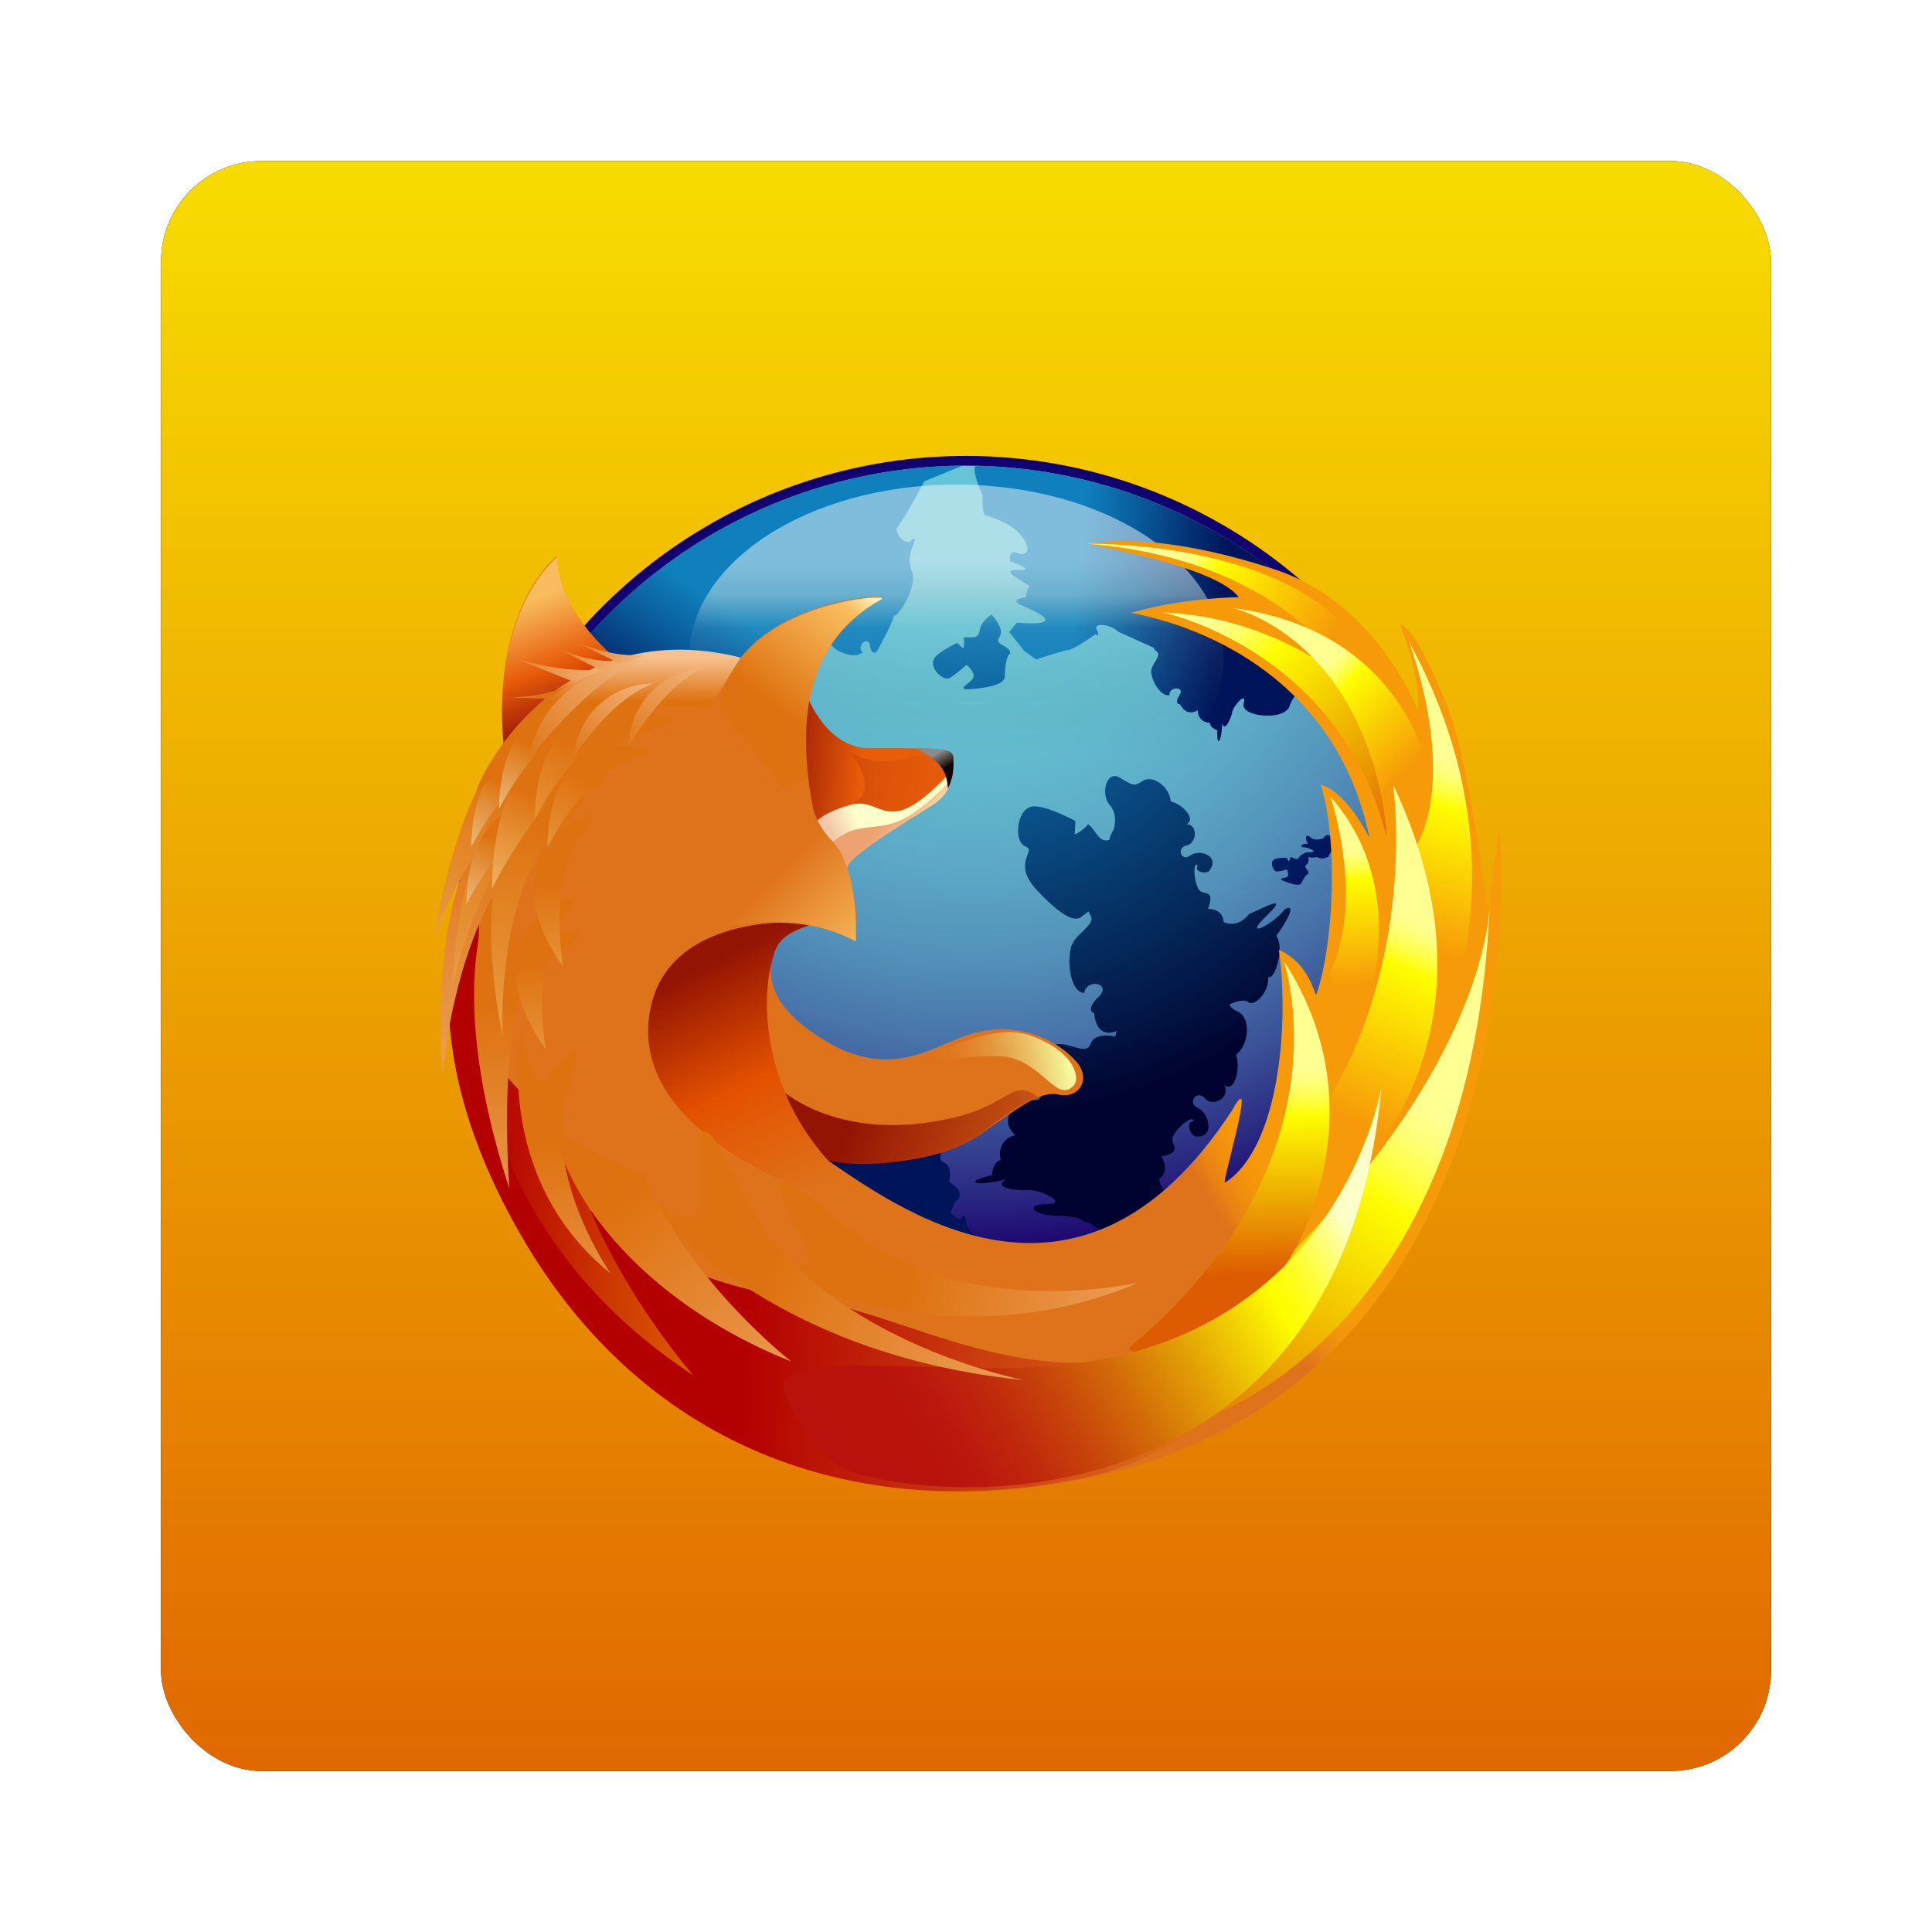 <?xml version="1.0" encoding="UTF-8" standalone="no"?>
<!-- Created with Inkscape (http://www.inkscape.org/) -->
<svg id="svg2" xmlns:rdf="http://www.w3.org/1999/02/22-rdf-syntax-ns#" xmlns="http://www.w3.org/2000/svg" height="96" width="96" version="1.1" xmlns:cc="http://creativecommons.org/ns#" xmlns:xlink="http://www.w3.org/1999/xlink" xmlns:dc="http://purl.org/dc/elements/1.1/">
 <defs id="defs4">
  <filter id="filter6279" color-interpolation-filters="sRGB">
   <feGaussianBlur id="feGaussianBlur6281" stdDeviation="0.8"/>
  </filter>
  <linearGradient id="linearGradient5801" y2="902.36" xlink:href="#linearGradient7201" gradientUnits="userSpaceOnUse" x2="48" gradientTransform="translate(0 -0)" y1="1052.4" x1="48"/>
  <linearGradient id="linearGradient7201" x1="99.206" gradientUnits="userSpaceOnUse" y1="87.747" gradientTransform="matrix(.998 -.071 .071 .998 -10.967 13.651)" x2="100.72" y2="63.169">
   <stop id="stop563" style="stop-color:#de5c01" offset="0"/>
   <stop id="stop565" style="stop-color:#fefd00" offset=".736"/>
   <stop id="stop567" style="stop-color:#fefe26" offset=".778"/>
   <stop id="stop569" style="stop-color:#fffe54" offset=".837"/>
   <stop id="stop571" style="stop-color:#ffff76" offset=".889"/>
   <stop id="stop573" style="stop-color:#ffff8b" offset=".932"/>
   <stop id="stop575" style="stop-color:#ffff92" offset=".961"/>
  </linearGradient>
  <radialGradient id="radialGradient7596" gradientUnits="userSpaceOnUse" cy="7.227" cx="64.569" r="104.22">
   <stop id="stop13" style="stop-color:#67c5d5" offset="0"/>
   <stop id="stop15" style="stop-color:#66c2d3" offset=".16"/>
   <stop id="stop17" style="stop-color:#62b9ce" offset=".28"/>
   <stop id="stop19" style="stop-color:#5ca8c6" offset=".385"/>
   <stop id="stop21" style="stop-color:#5392ba" offset=".483"/>
   <stop id="stop23" style="stop-color:#4874aa" offset=".576"/>
   <stop id="stop25" style="stop-color:#3a5097" offset=".665"/>
   <stop id="stop27" style="stop-color:#2a2781" offset=".749"/>
   <stop id="stop29" style="stop-color:#1b006d" offset=".815"/>
   <stop id="stop31" style="stop-color:#596aad" offset="1"/>
  </radialGradient>
  <radialGradient id="radialGradient7598" gradientUnits="userSpaceOnUse" cy="14.175" cx="64.552" r="52.232">
   <stop id="stop36" style="stop-color:#0f80bc" offset="0"/>
   <stop id="stop38" style="stop-color:#0a5f9e" offset=".338"/>
   <stop id="stop40" style="stop-color:#00145a" offset="1"/>
  </radialGradient>
  <radialGradient id="radialGradient7600" gradientUnits="userSpaceOnUse" cy="14.176" cx="64.554" r="52.229">
   <stop id="stop47" style="stop-color:#0f80bc" offset="0"/>
   <stop id="stop49" style="stop-color:#0a5f9e" offset=".338"/>
   <stop id="stop51" style="stop-color:#00145a" offset="1"/>
  </radialGradient>
  <radialGradient id="radialGradient7602" gradientUnits="userSpaceOnUse" cy="14.172" cx="64.549" r="52.237">
   <stop id="stop56" style="stop-color:#0f80bc" offset="0"/>
   <stop id="stop58" style="stop-color:#0a5f9e" offset=".338"/>
   <stop id="stop60" style="stop-color:#00145a" offset="1"/>
  </radialGradient>
  <radialGradient id="radialGradient7604" gradientUnits="userSpaceOnUse" cy="19.12" cx="65.405" r="57.383">
   <stop id="stop65" style="stop-color:#0f80bc" offset="0"/>
   <stop id="stop67" style="stop-color:#0b629b" offset=".264"/>
   <stop id="stop69" style="stop-color:#031747" offset=".844"/>
   <stop id="stop71" style="stop-color:#00022f" offset="1"/>
  </radialGradient>
  <radialGradient id="radialGradient7606" gradientUnits="userSpaceOnUse" cy="14.173" cx="64.551" r="52.233">
   <stop id="stop76" style="stop-color:#0f80bc" offset="0"/>
   <stop id="stop78" style="stop-color:#0a5f9e" offset=".338"/>
   <stop id="stop80" style="stop-color:#00145a" offset="1"/>
  </radialGradient>
  <radialGradient id="radialGradient7608" gradientUnits="userSpaceOnUse" cy="14.165" cx="64.552" r="52.242">
   <stop id="stop85" style="stop-color:#0f80bc" offset="0"/>
   <stop id="stop87" style="stop-color:#0a5f9e" offset=".338"/>
   <stop id="stop89" style="stop-color:#00145a" offset="1"/>
  </radialGradient>
  <linearGradient id="linearGradient7610" y2="18.029" gradientUnits="userSpaceOnUse" x2="93.232" y1="16.592" x1="76.372">
   <stop id="stop102" style="stop-color:#0f80bc" offset="0"/>
   <stop id="stop104" style="stop-color:#0a5f9e" offset=".338"/>
   <stop id="stop106" style="stop-color:#00145a" offset="1"/>
  </linearGradient>
  <clipPath id="XMLID_68_">
   <ellipse id="use99" cx="63.755" rx="58.215" ry="58.254" cy="59.375"/>
  </clipPath>
  <linearGradient id="linearGradient7612" y2="32.832" gradientUnits="userSpaceOnUse" x2="29.174" y1="19.147" x1="38.492">
   <stop id="stop111" style="stop-color:#0f80bc" offset="0"/>
   <stop id="stop113" style="stop-color:#0a5f9e" offset=".338"/>
   <stop id="stop115" style="stop-color:#00145a" offset="1"/>
  </linearGradient>
  <linearGradient id="linearGradient7614" y2="11.895" gradientUnits="userSpaceOnUse" x2="62.652" y1="34.546" x1="62.652">
   <stop id="stop120" style="stop-opacity:0" offset=".014"/>
   <stop id="stop122" style="stop-color:#c4e0e3;stop-opacity:.2" offset=".65"/>
   <stop id="stop124" style="stop-color:#c4e0e3" offset=".822"/>
   <stop id="stop126" style="stop-color:#cde5e8" offset=".85"/>
   <stop id="stop128" style="stop-color:#e8f4f7" offset=".944"/>
   <stop id="stop130" style="stop-color:#f2fafc" offset="1"/>
  </linearGradient>
  <linearGradient id="linearGradient7616" y2="48.085" gradientUnits="userSpaceOnUse" x2="78.466" y1="56.301" x1="64.478">
   <stop id="stop149" style="stop-color:#df731b" offset="0"/>
   <stop id="stop151" style="stop-color:#df731b" offset=".545"/>
   <stop id="stop153" style="stop-color:#ec8811" offset=".701"/>
   <stop id="stop155" style="stop-color:#f4950b" offset=".859"/>
   <stop id="stop157" style="stop-color:#f79a09" offset="1"/>
  </linearGradient>
  <linearGradient id="linearGradient7618" y2="37.892" gradientUnits="userSpaceOnUse" x2="52.697" gradientTransform="matrix(.827 0 0 .829 139.66 839.47)" y1="36.962" x1="41.839">
   <stop id="stop162" style="stop-color:#941403" offset=".011"/>
   <stop id="stop164" style="stop-color:#e85c0a" offset=".897"/>
  </linearGradient>
  <linearGradient id="linearGradient7620" y2="38.852" gradientUnits="userSpaceOnUse" x2="63.643" gradientTransform="matrix(.827 0 0 .829 139.66 839.47)" y1="33.953" x1="24.45">
   <stop id="stop169" style="stop-color:#941403" offset=".011"/>
   <stop id="stop171" style="stop-color:#a32104" offset=".136"/>
   <stop id="stop173" style="stop-color:#c84107" offset=".498"/>
   <stop id="stop175" style="stop-color:#df5509" offset=".789"/>
   <stop id="stop177" style="stop-color:#e85c0a" offset=".972"/>
  </linearGradient>
  <linearGradient id="linearGradient7622" y2="42.945" gradientUnits="userSpaceOnUse" x2="51.856" gradientTransform="matrix(.827 0 0 .829 139.66 839.47)" y1="44.32" x1="48.731">
   <stop id="stop182" style="stop-color:#f2c8a9" offset="0"/>
   <stop id="stop184" style="stop-color:#ffc" offset="1"/>
  </linearGradient>
  <linearGradient id="linearGradient7624" y2="84.747" gradientUnits="userSpaceOnUse" x2="91.339" gradientTransform="matrix(.827 0 0 .829 139.66 839.47)" y1="82.582" x1="38.768">
   <stop id="stop189" style="stop-color:#b30000" offset="0"/>
   <stop id="stop191" style="stop-color:#df731b" offset="1"/>
  </linearGradient>
  <linearGradient id="linearGradient7626" y2="84.212" gradientUnits="userSpaceOnUse" x2="78.689" gradientTransform="matrix(.827 0 0 .829 139.66 839.47)" y1="74.424" x1="51.278">
   <stop id="stop196" style="stop-color:#941403" offset="0"/>
   <stop id="stop198" style="stop-color:#df731b" offset="1"/>
  </linearGradient>
  <linearGradient id="linearGradient7628" y2="87.057" gradientUnits="userSpaceOnUse" x2="32.828" gradientTransform="matrix(.826 .041 -.041 .828 143.56 838.45)" y1="87.057" x1="6.106">
   <stop id="stop203" style="stop-color:#b30000" offset=".056"/>
   <stop id="stop205" style="stop-color:#de5c01" offset="1"/>
  </linearGradient>
  <linearGradient id="linearGradient7630" y2="-85.619" gradientUnits="userSpaceOnUse" x2="224.26" gradientTransform="matrix(.821 .098 -.098 .823 -31.704 989.72)" y1="-130.66" x1="209.72">
   <stop id="stop210" style="stop-color:#de7210" offset=".056"/>
   <stop id="stop212" style="stop-color:#f6c08f" offset="1"/>
  </linearGradient>
  <linearGradient id="linearGradient7632" y2="111.45" gradientUnits="userSpaceOnUse" x2="12.471" gradientTransform="matrix(.826 .037 -.037 .828 142.33 838.9)" y1="61.107" x1="12.471">
   <stop id="stop217" style="stop-color:#de7210" offset=".056"/>
   <stop id="stop219" style="stop-color:#f6c08f" offset="1"/>
  </linearGradient>
  <linearGradient id="linearGradient7634" y2="16.85" gradientUnits="userSpaceOnUse" x2="12.886" gradientTransform="matrix(.827 0 0 .829 139.66 839.47)" y1="30.846" x1="18.348">
   <stop id="stop226" style="stop-color:#941403" offset=".011"/>
   <stop id="stop228" style="stop-color:#e85c0a" offset=".472"/>
   <stop id="stop230" style="stop-color:#f9bd5f" offset="1"/>
  </linearGradient>
  <linearGradient id="linearGradient7636" y2="16.853" gradientUnits="userSpaceOnUse" x2="54.792" gradientTransform="matrix(.827 0 0 .829 139.66 839.47)" y1="34.058" x1="41.704">
   <stop id="stop235" style="stop-color:#de7210" offset=".197"/>
   <stop id="stop237" style="stop-color:#f9bd5f" offset=".843"/>
   <stop id="stop239" style="stop-color:#fffccf" offset="1"/>
  </linearGradient>
  <linearGradient id="linearGradient7638" y2="84.079" gradientUnits="userSpaceOnUse" x2="48.052" gradientTransform="matrix(.827 0 0 .829 139.66 839.47)" y1="57.542" x1="34.784">
   <stop id="stop244" style="stop-color:#941403" offset=".017"/>
   <stop id="stop246" style="stop-color:#e35100" offset=".5"/>
   <stop id="stop248" style="stop-color:#df731b" offset="1"/>
  </linearGradient>
  <linearGradient id="linearGradient7640" y2="44.27" gradientUnits="userSpaceOnUse" x2="58.139" gradientTransform="matrix(.827 0 0 .829 139.66 839.47)" y1="41.267" x1="54.825">
   <stop id="stop253" style="stop-color:#eea272" offset="0"/>
   <stop id="stop255" style="stop-color:#efa777" offset=".186"/>
   <stop id="stop257" style="stop-color:#f2b585" offset=".406"/>
   <stop id="stop259" style="stop-color:#f6cd9c" offset=".643"/>
   <stop id="stop261" style="stop-color:#fceebb" offset=".89"/>
   <stop id="stop263" style="stop-color:#ffc" offset="1"/>
  </linearGradient>
  <linearGradient id="linearGradient7642" y2="63.893" gradientUnits="userSpaceOnUse" x2="50.721" gradientTransform="matrix(.827 0 0 .829 139.66 839.47)" y1="48.361" x1="35.5">
   <stop id="stop268" style="stop-color:#df731b" offset=".197"/>
   <stop id="stop270" style="stop-color:#f9bd5f" offset=".843"/>
   <stop id="stop272" style="stop-color:#fffccf" offset="1"/>
  </linearGradient>
  <linearGradient id="linearGradient7644" y2="-1008" gradientUnits="userSpaceOnUse" x2="847.47" gradientTransform="matrix(.8 .21 -.21 .802 -750.52 1548.2)" y1="-1065" x1="847.47">
   <stop id="stop277" style="stop-color:#de7210" offset=".056"/>
   <stop id="stop279" style="stop-color:#f6c08f" offset="1"/>
  </linearGradient>
  <linearGradient id="linearGradient7646" y2="67.833" gradientUnits="userSpaceOnUse" x2="-3.437" gradientTransform="matrix(.818 -.066 .078 .972 136.5 835.37)" y1="36.413" x1="15.856">
   <stop id="stop284" style="stop-color:#de7210" offset=".056"/>
   <stop id="stop286" style="stop-color:#f2c06e" offset="1"/>
  </linearGradient>
  <linearGradient id="linearGradient7648" y2="71.76" gradientUnits="userSpaceOnUse" x2="60.433" gradientTransform="matrix(.827 0 0 .829 139.66 839.47)" y1="67.845" x1="80.929">
   <stop id="stop291" style="stop-color:#fffaee" offset=".005"/>
   <stop id="stop293" style="stop-color:#f5f89b" offset=".276"/>
   <stop id="stop295" style="stop-color:#f3ed91" offset=".31"/>
   <stop id="stop297" style="stop-color:#ecc267" offset=".467"/>
   <stop id="stop299" style="stop-color:#e6a046" offset=".618"/>
   <stop id="stop301" style="stop-color:#e2872e" offset=".761"/>
   <stop id="stop303" style="stop-color:#e07820" offset=".892"/>
   <stop id="stop305" style="stop-color:#df731b" offset="1"/>
  </linearGradient>
  <linearGradient id="linearGradient7650" y2="475.32" gradientUnits="userSpaceOnUse" x2="-411.27" gradientTransform="matrix(.82 .104 -.104 .822 534.08 564.01)" y1="427.63" x1="-411.27">
   <stop id="stop310" style="stop-color:#de7210" offset=".056"/>
   <stop id="stop312" style="stop-color:#f2c06e" offset="1"/>
  </linearGradient>
  <linearGradient id="linearGradient7652" y2="470.37" gradientUnits="userSpaceOnUse" x2="-414.44" gradientTransform="matrix(.771 .3 -.299 .773 598.45 667.34)" y1="422.68" x1="-414.44">
   <stop id="stop317" style="stop-color:#de7210" offset=".056"/>
   <stop id="stop319" style="stop-color:#f2c06e" offset="1"/>
  </linearGradient>
  <linearGradient id="linearGradient7654" y2="75.716" gradientUnits="userSpaceOnUse" x2=".569" gradientTransform="matrix(.67 -.486 .484 .672 116.07 856.32)" y1="55.797" x1="13.848">
   <stop id="stop324" style="stop-color:#de7210" offset=".056"/>
   <stop id="stop326" style="stop-color:#f2c072" offset="1"/>
  </linearGradient>
  <linearGradient id="linearGradient7656" y2="69.189" gradientUnits="userSpaceOnUse" x2="7.756" gradientTransform="matrix(.67 -.486 .484 .672 116.07 856.32)" y1="49.271" x1="21.035">
   <stop id="stop331" style="stop-color:#de7210" offset=".056"/>
   <stop id="stop333" style="stop-color:#f2c072" offset="1"/>
  </linearGradient>
  <linearGradient id="linearGradient7658" y2="48.709" gradientUnits="userSpaceOnUse" x2="6.504" gradientTransform="matrix(.827 0 0 .829 139.66 839.47)" y1="37.865" x1="12.314">
   <stop id="stop338" style="stop-color:#de7210" offset=".056"/>
   <stop id="stop340" style="stop-color:#eed8a5" offset="1"/>
  </linearGradient>
  <linearGradient id="linearGradient7660" y2="55.335" gradientUnits="userSpaceOnUse" x2="5.921" gradientTransform="matrix(.827 0 0 .829 139.66 839.47)" y1="44.492" x1="11.73">
   <stop id="stop345" style="stop-color:#de7210" offset=".056"/>
   <stop id="stop347" style="stop-color:#eed8a5" offset="1"/>
  </linearGradient>
  <linearGradient id="linearGradient7662" y2="53.833" gradientUnits="userSpaceOnUse" x2="12.698" gradientTransform="matrix(.827 0 0 .829 139.66 839.47)" y1="39.891" x1="18.313">
   <stop id="stop352" style="stop-color:#de7210" offset=".056"/>
   <stop id="stop354" style="stop-color:#f2c072" offset="1"/>
  </linearGradient>
  <linearGradient id="linearGradient7664" y2="53.023" gradientUnits="userSpaceOnUse" x2="7.168" gradientTransform="matrix(.827 0 0 .829 139.66 839.47)" y1="33.104" x1="20.447">
   <stop id="stop359" style="stop-color:#de7210" offset=".056"/>
   <stop id="stop361" style="stop-color:#f2c072" offset="1"/>
  </linearGradient>
  <linearGradient id="linearGradient7666" y2="55.279" gradientUnits="userSpaceOnUse" x2="9.239" gradientTransform="matrix(.827 0 0 .829 139.66 839.47)" y1="37.126" x1="21.341">
   <stop id="stop366" style="stop-color:#de7210" offset=".056"/>
   <stop id="stop368" style="stop-color:#f2c072" offset="1"/>
  </linearGradient>
  <linearGradient id="linearGradient7668" y2="36.006" gradientUnits="userSpaceOnUse" x2="61.245" gradientTransform="matrix(.827 0 0 .829 139.66 839.47)" y1="34.297" x1="60.286">
   <stop id="stop373" style="stop-color:#8b8b89" offset="0"/>
   <stop id="stop375" style="stop-color:#120500" offset="1"/>
  </linearGradient>
  <linearGradient id="linearGradient7670" y2="23.245" gradientUnits="userSpaceOnUse" x2="22.56" gradientTransform="matrix(.827 0 0 .829 139.66 839.47)" y1="28.492" x1="22.56">
   <stop id="stop380" style="stop-color:#de7210" offset=".056"/>
   <stop id="stop382" style="stop-color:#f6c08f" offset="1"/>
  </linearGradient>
  <linearGradient id="linearGradient7672" y2="21.918" gradientUnits="userSpaceOnUse" x2="33.993" gradientTransform="matrix(.826 .033 -.033 .828 140.48 838.37)" y1="34.751" x1="23.012">
   <stop id="stop387" style="stop-color:#de7210" offset=".056"/>
   <stop id="stop389" style="stop-color:#f6c08f" offset="1"/>
  </linearGradient>
  <linearGradient id="linearGradient7674" y2="44.352" gradientUnits="userSpaceOnUse" x2="9.7" gradientTransform="matrix(.827 0 0 .829 139.66 839.47)" y1="33.508" x1="15.509">
   <stop id="stop394" style="stop-color:#de7210" offset=".056"/>
   <stop id="stop396" style="stop-color:#eed8a5" offset="1"/>
  </linearGradient>
  <linearGradient id="linearGradient7676" y2="23.268" gradientUnits="userSpaceOnUse" x2="27.067" gradientTransform="matrix(.822 .086 -.086 .824 142.79 837.77)" y1="35.805" x1="16.34">
   <stop id="stop401" style="stop-color:#de7210" offset=".056"/>
   <stop id="stop403" style="stop-color:#f6c08f" offset="1"/>
  </linearGradient>
  <linearGradient id="linearGradient7678" y2="24.641" gradientUnits="userSpaceOnUse" x2="26.26" gradientTransform="matrix(.823 .075 -.075 .825 141.6 837.53)" y1="22.876" x1="13.372">
   <stop id="stop408" style="stop-color:#de7210" offset=".056"/>
   <stop id="stop410" style="stop-color:#f6c08f" offset="1"/>
  </linearGradient>
  <linearGradient id="linearGradient7680" y2="25.601" gradientUnits="userSpaceOnUse" x2="25.178" gradientTransform="matrix(.827 0 0 .829 139.66 839.47)" y1="23.109" x1="6.983">
   <stop id="stop415" style="stop-color:#de7210" offset=".056"/>
   <stop id="stop417" style="stop-color:#f6c08f" offset="1"/>
  </linearGradient>
  <linearGradient id="linearGradient7682" y2="23.85" gradientUnits="userSpaceOnUse" x2="27.724" gradientTransform="matrix(.823 .075 -.075 .825 141.6 837.53)" y1="22.228" x1="15.881">
   <stop id="stop422" style="stop-color:#de7210" offset=".056"/>
   <stop id="stop424" style="stop-color:#f6c08f" offset="1"/>
  </linearGradient>
  <linearGradient id="linearGradient7684" y2="25.844" gradientUnits="userSpaceOnUse" x2="4.521" gradientTransform="matrix(.827 0 0 .829 139.66 839.47)" y1="26.94" x1="15.201">
   <stop id="stop429" style="stop-color:#de7210" offset=".056"/>
   <stop id="stop431" style="stop-color:#f6c08f" offset="1"/>
  </linearGradient>
  <linearGradient id="linearGradient7686" y2="19.835" gradientUnits="userSpaceOnUse" x2="25.719" gradientTransform="matrix(.822 .086 -.086 .824 142.79 837.77)" y1="37.1" x1="10.945">
   <stop id="stop436" style="stop-color:#de7210" offset=".056"/>
   <stop id="stop438" style="stop-color:#f6c08f" offset="1"/>
  </linearGradient>
  <linearGradient id="linearGradient7688" y2="72.741" gradientUnits="userSpaceOnUse" x2="117.26" y1="117.37" x1="88.331">
   <stop id="stop444" style="stop-color:#de5c01" offset="0"/>
   <stop id="stop446" style="stop-color:#fefd00" offset=".736"/>
   <stop id="stop448" style="stop-color:#fefe26" offset=".778"/>
   <stop id="stop450" style="stop-color:#fffe54" offset=".837"/>
   <stop id="stop452" style="stop-color:#ffff76" offset=".889"/>
   <stop id="stop454" style="stop-color:#ffff8b" offset=".932"/>
   <stop id="stop456" style="stop-color:#ffff92" offset=".961"/>
  </linearGradient>
  <linearGradient id="linearGradient7690" y2="14.417" gradientUnits="userSpaceOnUse" x2="86.211" y1="22.738" x1="105.16">
   <stop id="stop461" style="stop-color:#f79a09" offset="0"/>
   <stop id="stop463" style="stop-color:#fefd00" offset=".736"/>
   <stop id="stop465" style="stop-color:#fefe26" offset=".778"/>
   <stop id="stop467" style="stop-color:#fffe54" offset=".837"/>
   <stop id="stop469" style="stop-color:#ffff76" offset=".889"/>
   <stop id="stop471" style="stop-color:#ffff8b" offset=".932"/>
   <stop id="stop473" style="stop-color:#ffff92" offset=".961"/>
  </linearGradient>
  <linearGradient id="linearGradient7692" y2="17.106" gradientUnits="userSpaceOnUse" x2="91.359" y1="41.729" x1="117.88">
   <stop id="stop478" style="stop-color:#de5c01" offset="0"/>
   <stop id="stop480" style="stop-color:#fefd00" offset=".736"/>
   <stop id="stop482" style="stop-color:#fefe26" offset=".778"/>
   <stop id="stop484" style="stop-color:#fffe54" offset=".837"/>
   <stop id="stop486" style="stop-color:#ffff76" offset=".889"/>
   <stop id="stop488" style="stop-color:#ffff8b" offset=".932"/>
   <stop id="stop490" style="stop-color:#ffff92" offset=".961"/>
  </linearGradient>
  <linearGradient id="linearGradient7694" y2="133.96" gradientUnits="userSpaceOnUse" x2="-9.966" gradientTransform="matrix(1 -.028 .028 1 104.78 -104.62)" y1="145.45" x1="1.14">
   <stop id="stop495" style="stop-color:#f79a09" offset="0"/>
   <stop id="stop497" style="stop-color:#fefd00" offset=".736"/>
   <stop id="stop499" style="stop-color:#fefe26" offset=".778"/>
   <stop id="stop501" style="stop-color:#fffe54" offset=".837"/>
   <stop id="stop503" style="stop-color:#ffff76" offset=".889"/>
   <stop id="stop505" style="stop-color:#ffff8b" offset=".932"/>
   <stop id="stop507" style="stop-color:#ffff92" offset=".961"/>
  </linearGradient>
  <linearGradient id="linearGradient7696" y2="34.332" gradientUnits="userSpaceOnUse" x2="119.69" y1="55.834" x1="113.44">
   <stop id="stop512" style="stop-color:#f79a09" offset="0"/>
   <stop id="stop514" style="stop-color:#fefd00" offset=".736"/>
   <stop id="stop516" style="stop-color:#fefe26" offset=".778"/>
   <stop id="stop518" style="stop-color:#fffe54" offset=".837"/>
   <stop id="stop520" style="stop-color:#ffff76" offset=".889"/>
   <stop id="stop522" style="stop-color:#ffff8b" offset=".932"/>
   <stop id="stop524" style="stop-color:#ffff92" offset=".961"/>
  </linearGradient>
  <linearGradient id="linearGradient7698" y2="196.43" gradientUnits="userSpaceOnUse" x2="-52.194" gradientTransform="matrix(.999 -.041 .041 .999 151.9 -153.91)" y1="212.79" x1="-51.966">
   <stop id="stop529" style="stop-color:#f79a09" offset="0"/>
   <stop id="stop531" style="stop-color:#fefd00" offset=".736"/>
   <stop id="stop533" style="stop-color:#fefe26" offset=".778"/>
   <stop id="stop535" style="stop-color:#fffe54" offset=".837"/>
   <stop id="stop537" style="stop-color:#ffff76" offset=".889"/>
   <stop id="stop539" style="stop-color:#ffff8b" offset=".932"/>
   <stop id="stop541" style="stop-color:#ffff92" offset=".961"/>
  </linearGradient>
  <linearGradient id="linearGradient7700" y2="309.89" gradientUnits="userSpaceOnUse" x2="-161.46" gradientTransform="matrix(.998 -.071 .071 .998 254.6 -268.47)" y1="332.08" x1="-172.72">
   <stop id="stop546" style="stop-color:#f79a09" offset="0"/>
   <stop id="stop548" style="stop-color:#fefd00" offset=".736"/>
   <stop id="stop550" style="stop-color:#fefe26" offset=".778"/>
   <stop id="stop552" style="stop-color:#fffe54" offset=".837"/>
   <stop id="stop554" style="stop-color:#ffff76" offset=".889"/>
   <stop id="stop556" style="stop-color:#ffff8b" offset=".932"/>
   <stop id="stop558" style="stop-color:#ffff92" offset=".961"/>
  </linearGradient>
  <linearGradient id="linearGradient7702" y2="63.169" xlink:href="#linearGradient7201" gradientUnits="userSpaceOnUse" x2="100.72" gradientTransform="matrix(.998 -.071 .071 .998 -10.967 13.651)" y1="87.747" x1="99.206"/>
  <linearGradient id="linearGradient7704" y2="85.465" gradientUnits="userSpaceOnUse" x2="105.88" y1="113.86" x1="58.369">
   <stop id="stop580" style="stop-color:#b9120d" offset="0"/>
   <stop id="stop582" style="stop-color:#bb180d" offset=".078"/>
   <stop id="stop584" style="stop-color:#c0290c" offset=".182"/>
   <stop id="stop586" style="stop-color:#c8450a" offset=".301"/>
   <stop id="stop588" style="stop-color:#d36c08" offset=".431"/>
   <stop id="stop590" style="stop-color:#e29e05" offset=".571"/>
   <stop id="stop592" style="stop-color:#f4da02" offset=".715"/>
   <stop id="stop594" style="stop-color:#fefd00" offset=".792"/>
   <stop id="stop596" style="stop-color:#fefd07" offset=".814"/>
   <stop id="stop598" style="stop-color:#fefd1b" offset=".846"/>
   <stop id="stop600" style="stop-color:#fefe3c" offset=".884"/>
   <stop id="stop602" style="stop-color:#fffe69" offset=".927"/>
   <stop id="stop604" style="stop-color:#ffffa3" offset=".974"/>
   <stop id="stop606" style="stop-color:#ffffc7" offset="1"/>
  </linearGradient>
  <linearGradient id="linearGradient7706" y2="100.18" gradientUnits="userSpaceOnUse" x2="102.91" gradientTransform="matrix(.995 .099 -.099 .995 10.384 -6.075)" y1="93.582" x1="54.24">
   <stop id="stop612" style="stop-color:#de7210" offset=".056"/>
   <stop id="stop614" style="stop-color:#f6c08f" offset="1"/>
  </linearGradient>
  <linearGradient id="linearGradient7708" y2="107.65" gradientUnits="userSpaceOnUse" x2="95.522" gradientTransform="matrix(.99 .145 -.145 .99 14.283 -5.835)" y1="89.89" x1="39.013">
   <stop id="stop619" style="stop-color:#de7210" offset=".056"/>
   <stop id="stop621" style="stop-color:#f6c08f" offset="1"/>
  </linearGradient>
  <linearGradient id="linearGradient7710" y2="680.4" gradientUnits="userSpaceOnUse" x2="-574.6" gradientTransform="matrix(.984 -.18 .18 .984 500.95 -643.73)" y1="628.96" x1="-601.47">
   <stop id="stop626" style="stop-color:#de7210" offset=".056"/>
   <stop id="stop628" style="stop-color:#f6c08f" offset="1"/>
  </linearGradient>
 </defs>
 <g id="layer1" transform="translate(0 -956.36)">
  <g id="g8488" transform="translate(2.861e-8 -0)">
   <rect id="rect9283" ry="5" style="filter:url(#filter6279)" rx="5" transform="translate(0 -0)" height="80" width="80" y="964.36" x="8"/>
   <rect id="rect9285" style="fill:url(#linearGradient5801)" rx="5" ry="5" height="80" width="80" y="964.36" x="8"/>
   <g id="g7524" transform="matrix(.521 0 0 .521 -52.242 541.65)">
    <g id="g7384" transform="matrix(.827 0 0 .829 139.66 839.47)">
     <ellipse id="ellipse7386" style="fill:#110070" d="m 123.091,59.375 c 0,32.792 -26.566,59.375 -59.336,59.375 C 30.985,118.75 4.419,92.167 4.419,59.375 4.419,26.583 30.985,0 63.755,0 96.525,0 123.091,26.583 123.091,59.375 z" rx="59.336" ry="59.375" cy="59.375" cx="63.755"/>
     <ellipse id="ellipse7388" style="fill:url(#radialGradient7596)" d="m 121.97,59.375 c 0,32.173 -26.064,58.254 -58.215,58.254 C 31.604,117.629 5.54,91.548 5.54,59.375 5.54,27.202 31.604,1.121 63.755,1.121 95.906,1.121 121.97,27.202 121.97,59.375 z" rx="58.215" ry="58.254" cy="59.375" cx="63.755"/>
     <path id="path7390" style="fill:url(#radialGradient7598)" d="m55.405 89.446c-0.072-0.316-0.857-1.233-1.458-1.438-0.599-0.205-1.188 0.884-1.574-0.924-1.266 0.726-1.812-0.2-1.812-0.2s-1.365 0.08-1.629 1.751c-0.65 0.769-2.316 3.566-1.431 0.657 0.891-2.927-0.94-0.23-1.11 1.24-0.318 0.653-0.855 0.719-0.517-2.218-1.173-0.405-1.772-3.127-1.129-3.179-0.747-1.041-0.16-2.633 0.462-2.548 0.622 0.08 1.69-1.36 1.657-1.694-0.033-0.333 0.482-0.095 0.45-2.336-0.033-2.247 0.847-2.803 0.919-0.924 0.076 1.872 1.194-0.613 1.079-1.566-0.116-0.949 0.112-3.094 0.793-1.826-0.793-3.137-0.167-3.261 0.309-1.173 1.193 0.094 1.234 0.73 1.234 0.73 1.321-0.325 1.954 0.67 2.056 1.228 1.224-1.445 2.46 0.113 2.46 0.113s0.853-0.283 0.445 1.2c-0.41 1.478 1.772 0.678 1.251-0.384 1.073-0.543 2.666 1.102 3.168 2.224 0.502 1.127-0.86 2.723 0.202 3.109 1.068 0.384 0.6 2.242 0.6 2.242s2.232 1.238 0.683 2.301l-0.528 1.265s1.01 1.127 1.354 0.456c0.344-0.672 0.466 0.683 0.466 0.683-0.129-0.24 0.248 1.396 1.64 1.74 1.398 0.341 2.283 2.55 0.731 2.578-1.546 0.025-1.666-0.017-2.085 0.886-0.417 0.899-2.391 0.931-3.413-0.233-1.087 0.368-3.021-0.106-2.452-0.976-0.938 0.547-1.824-0.922-1.091-1.577 0.733-0.653-0.412-1.499-0.797-0.563-0.381 0.935-2.404 1.396-2.263-0.195 0.042-0.472 1.12-0.748 1.134-0.354 0.197 0.455 0.277-0.036 0.196-0.095z"/>
     <g id="g7392">
      <path id="path7394" style="fill:url(#radialGradient7600)" d="m103.54 43.916c0.309 0.306 0.917 0.238 1.254 0.144 0.339-0.097 0.291-0.337 0.583-0.431 0.287-0.097 1.397 0.431 1.107 1.584-0.673 0.094-0.917 0.912-0.917 0.912s-0.673 0.287-1.013 0.144c-0.338-0.144-0.338-0.097-0.821-0.05-0.483 0.05-1.643-0.622-0.387-0.622 1.257 0-0.143-0.577-0.675-0.577-0.53 0-0.097-0.528 0.532-0.384-0.436-0.72-0.195-1.251 0.337-0.72z"/>
      <path id="path7396" style="fill:url(#radialGradient7602)" d="m99.188 46.524c-0.337 0.334 0.049 1.344 0.483 1.294 0.433-0.047 1.11-0.238 1.11-0.238s0.337 0.672 0 0.866c-0.337 0.19-1.319 0.106-0.047 0.575 1.304 0.479 1.64 0.334 1.737 0.094 0.097-0.238 0.53-1.054 0.773-1.006 0.193-0.431-0.676-0.815-0.192-1.105 0.479-0.288 0.096-1.343 0.096-1.343s-0.677 0.047-0.966 0.528c-0.29 0.48-0.674-0.047-0.964-0.047-0.049 0.287-0.243 0.527-0.243 0.527l-0.193-0.434c-0.001-0.001-1.354-0.047-1.594 0.289z"/>
     </g>
     <path id="path7398" style="fill:url(#radialGradient7604)" d="m90.165 47.314c-0.042-0.123 0.384-0.62 0.27 0.024-0.262 0.458 1.058 0.87 1.428 0.36 1.241-1.7-1.17-2.522-2.216-1.732-1.056 0.797-1.638-0.912-0.425-1.155 1.209-0.245 1.311-2.43-0.021-2.438 1.176-0.58-0.453-2.318-1.799-2.615-0.217-1.87-2.189-3.059-3.226-2.38-1.047 0.681-1.137 0.561-2.671-0.37-1.528-0.927-2.264 1.928-1.14 3.175 1.131 1.256 0.311 3.281 0.358 2.935 0 0-0.426 0.766-0.398 1.053-1.294 0.439-1.672-1.383-2.475-1.786-0.585 0.763-1.53 1.17-1.53 1.17l0.071-1.553s-4.017-2.188-5.251-1.575c-1.521 0.47-1.881 3.991-0.5 4.506 1.383 0.521-1.735 1.818 1.393 5.116 3.213 3.386 4.455 3.483 5.111 2.932 0.162-0.139 0.442-0.347 0.784-0.578 0.031 0.13 0.083 0.255 0.163 0.373 0.804 1.209-1.869 2.162-2.242 3.894-0.379 1.751-0.03 5.007 1.556 5.118 0.302-1.735 3.27-1.122 1.655 0.45-1.644 1.603-0.491 1.886-0.491 1.886s0.078 3.003 2.592 2.043c-0.073 0.172-0.132 0.392-0.167 0.632-0.703-0.142-2.421-0.357-2.841 0.841-0.53 1.512-2.774-0.512-4.344 0.167-1.563 0.674-3.844 2.887-3.076 4.443 1.476-0.7 2.606 2.456 0.544 1.808-2.069-0.65-1.667 0.583-1.667 0.583s-2.154 1.699-0.137 3.508c-0.775 0.118-2.152 0.981-1.688 2.874 0 0-0.885 0.032-1.004 1.726-2.887 0.582-2.711 1.478 1.633 0.496-1.753 0.91 1.226 1.338 2.546 1.217 1.322-0.12 4.792 1.591 2.185 1.608-2.612 0.016-1.834 1.294 1.294 1.355 3.123 0.064 2.795 0.788 3.259 0.756s2.484 1.561 2.374 2.444c-0.113 0.884 2.116 1.801 3.566 0.788 0.074 0.919 3.886 0.202 4.45-1.455 4.128 0.631 4.033-0.139 3.114-0.629-2.067-0.316-5.86-3.063-1.746-1.65 4.093 1.411 0.15-1.11-0.929-2.079-2.35-0.457-2.47-2.416-2.47-2.416s1.298-0.739 0.274-2.586c2.539-0.471 1.006-1.364 1.291-2.215 0.285-0.854 1.574-1.942 2.016-2.03 0.084-0.115 0.775 0.023 0.134 0.283-0.554 0.006-0.161 1.566 0.502 1.646 2.242 0.273 1.586-2.654 0.269-3.243-1.32-0.594-0.135-2.204 0.792-1.12 0.927 1.082 2.993-0.133 2.218-1.504 1.232 0.854 1.896-1.909 1.372-3.495 1.648-1.429 1.595-4.278 0.32-4.915-0.627-0.313-0.93-0.516-1.082-0.905 0.757-0.358 1.761-0.622 2.155-0.269 0.641 0.579 2.425-1.018 2.312-2.885 0.751 0.412 1.947-3.395 0.931-4.727 2.326-3.252 1.699-3.547 0.921-3.002-1.17 1.622-5.013 3.563-2.034 0.688 2.892-2.791-0.769-0.675-1.994-0.222-1.441 1.805-2.97 0.938-2.97 0.938s0.065-1.479-1.796-1.509c0.86-2.373-0.526-1.516-1.011-2.164-0.486-0.647-0.661-2.229-0.512-2.634z"/>
     <path id="path7400" style="fill:url(#radialGradient7606)" d="m60.007 23.541c-0.361 0.941 1.178 2.47 1.951 1.978 0.775-0.495 1.885-1.482 1.885-1.482s1.177 0.945 0.701 1.619c-0.479 0.672-2.386 1.428 0.374 1.122 2.831-0.313 3.347-0.897 3.333-1.437-0.015-0.538 0.141-2.469 0.631-2.603 0.015-0.99-1.925-0.898-1.253-1.889 0.672-0.986-0.905-2.606-0.905-2.606s-1.228 0.719-1.382 1.888c-0.155 1.167-1.304 0.538-1.848 0.806 0.141 0.584-0.026 1.212-0.026 1.212l-0.711-0.629c0.001-0.001-2.571 1.168-2.75 2.021z"/>
     <path id="path7402" style="fill:url(#radialGradient7608)" d="m64.61 72.966c-0.337 0.334 0.05 1.343 0.483 1.296 0.434-0.049 1.11-0.24 1.11-0.24s0.337 0.672 0 0.865c-0.339 0.19-1.319 0.108-0.049 0.575 1.303 0.48 1.642 0.336 1.739 0.096 0.095-0.24 0.529-1.056 0.771-1.009 0.195-0.431-0.676-0.814-0.193-1.102 0.483-0.291 0.099-1.346 0.099-1.346s-0.676 0.048-0.966 0.529c-0.29 0.479-0.676-0.049-0.966-0.049-0.049 0.288-0.24 0.528-0.24 0.528l-0.193-0.431c-0.001 0-1.354-0.048-1.595 0.288z"/>
     <g id="g7404">
      <clipPath id="clipPath7410">
       <ellipse id="use7412" cx="63.755" cy="59.375" rx="58.215" ry="58.254"/>
      </clipPath>
      <path id="path7414" d="m65.061 1.002c-0.912 0.203 0.613 3.503 0.613 3.503s-0.055 2.216 0.321 2.329c0.374 0.113 2.852 0.733 4.147 2.345 1.301 1.614 0.625 2.463-0.458 1.997-1.084-0.465-0.797 0.959-0.797 0.959s3.27 1.063 0.8 0.995c-2.475-0.066 1.666 1.741 1.393 1.93-0.273 0.191-0.429 1.231-0.429 1.231s-2.183 0.182-0.333 0.959c6.26 2.637-0.669 1.925-0.669 1.925l-0.884 1.087 1.749 2.194 1.345 0.962s2.833-0.945 3.716-1.093c0.884-0.146 3.114-1.815 3.114-1.815s0.669 0.478 0.169-0.497c-0.501-0.976 1.841-0.54 2.425 0.186l4.134 1.867c0.054 0.144 0.146 0.274 0.292 0.375 0.806 0.565-0.729 1.535-0.573 2.562 0.156 1.016 1.093 2.704 2.121 2.526-0.18-0.969 1.851-1.086 1.144-0.006-0.706 1.077 0.077 1.056 0.077 1.056s0.653 1.521 2.034 0.676c-0.056 0.464 0.227 1.397 1.413 1.459 0 0-0.126 0.506 0.848 0.865-0.132 1.737 0.424 1.792 0.561-0.846 0.245 1.157 0.992-0.471 1.141-1.25 0.15-0.784 1.756-2.505 1.322-0.984-0.431 1.508 4.735 2.06 5.308 0.259 0.578-1.815 2.637-2.763 2.699-3.038 0.062-0.281-4.583-0.712-4.07-0.493 0.514 0.219 1.47-0.948 1.115-1.986 0.576 0.116 0.83-2.301-0.083-2.927 1.143-2.405 0.651-2.48 0.182-2.001-0.57 1.205-2.922 3.023-1.327 0.783 1.609-2.263-0.653-0.284-1.438 0.208-0.689 1.341-1.899 1.08-1.899 1.08s-0.222-0.911-1.516-0.607c0.151-1.612-0.653-0.838-1.12-1.154-0.285-0.193-0.558-0.627-0.726-0.999 1.115 0.452 2.612 0.933 2.354 0.104-0.167-0.542 2.112 0.643 2.192 0.396l2.848-0.396 2.769-1.75c-17.687-15.814-38.014-14.976-38.014-14.976z" style="fill:url(#linearGradient7610)" clip-path="url(#XMLID_68_)"/>
      <path id="path7416" d="m38.752 6.095c-10.573 4.747-18.551 14.531-18.551 14.531s0.938 2.145 1.265 1.987c0.33-0.156-2.361 5.628-0.386 5.954 1.985 0.325 7.696-3.578 6.637-3.22-1.056 0.356 0.595-2.112 0.595-2.112s2.972-1.318 1.214 0.202c-1.743 1.511 2.318 0.187 2.255 0.496-0.064 0.311 0.525 1.147 0.525 1.147s-1.393 1.494 0.406 0.892c6.172-2.075 0.812 1.779 0.812 1.779l0.106 1.312 2.67 0.464 1.578-0.15s1.381-2.436 1.914-3.098c0.535-0.663 1.028-3.284 1.028-3.284s0.803-0.084-0.213-0.468c-1.016-0.385 0.972-1.583 1.886-1.434l4.303-1.336c0.138 0.068 0.292 0.103 0.47 0.082 0.985-0.114 0.489 1.603 1.294 2.25 0.796 0.644 2.627 1.264 3.283 0.469-0.784-0.594 0.674-2.011 0.86-0.751 0.187 1.249 0.767 0.723 0.767 0.723s1.543-2.654 2.036-4.177c0.27 0.377 2.788-3.309 2.025-5.067-0.771-1.78 0.479-3.456 0.34-3.715-0.143-0.256-0.896 0.528-0.34 0.34 0.561-0.192-1.589 0.772-1.874-2.061-0.288-2.89-0.707 0.243-0.985 1.169 0.377 1.508 4.29-6.093 4.29-6.093l5.044-2.057c0 0.004-11.481-0.957-25.254 5.226z" style="fill:url(#linearGradient7612)" clip-path="url(#XMLID_68_)"/>
     </g>
     <ellipse id="ellipse7418" style="opacity:.5;fill:url(#linearGradient7614)" d="m 93.477,23.271 c 0,11.03 -13.801,19.971 -30.825,19.971 -17.024,0 -30.825,-8.941 -30.825,-19.971 0,-11.03 13.801,-19.971 30.825,-19.971 17.024,0 30.825,8.941 30.825,19.971 z" rx="30.825" ry="19.971" cy="23.271" cx="62.652"/>
    </g>
    <g id="g7420" transform="matrix(.827 0 0 .829 139.66 839.47)">
     <path id="path7422" style="fill:url(#linearGradient7616)" d="m125.32 43.084-1.426 9.15s-2.039-16.94-4.538-23.273c-3.83-9.704-5.534-9.626-5.545-9.612 2.565 6.519 2.1 10.021 2.1 10.021s-4.545-12.387-16.562-16.328c-14.232-4.665-21.482-2.979-21.428-2.914 0.054 0.066 14.709 2.562 17.308 6.133 0 0-6.225 0-12.42 1.785-0.28 0.08 22.793 2.882 27.51 25.938 0 0-2.529-5.277-5.657-6.173 2.057 6.258 1.529 18.133-0.43 24.035-0.252 0.759-0.51-3.281-4.369-5.021 1.236 8.857-0.074 22.905-6.219 26.775-0.479 0.301 3.852-13.868 0.871-8.39-17.797 27.287-38.956 11.04-47.538 5.249 6.888 1.688 14.205 0.472 18.441-2.423 4.275-2.922 6.804-5.058 9.075-4.553 2.27 0.507 3.781-1.771 2.018-3.792-1.765-2.025-6.051-4.808-11.849-3.291-4.089 1.071-9.156 5.595-16.891 1.014-6.599-3.91-6.554-7.085-6.554-9.108 0-2.024 1.8-5.1 5.076-4.595 2.934 0.453 1.388-1.27 4.545 0 0.86 0.346-0.086-4.129-1.31-6.996 2.357-4.919 10.004-6.381 10.575-6.812 1.034-0.782 0.465-1.172 0.818-2.35 0.33-1.097 0.541-4.062-8.017-3.243-3.938 0.377-6.443-4.726-7.264-5.965 0.266-1.577 0.693-3.018 1.271-4.338 0.587-1.203 1.228-2.305 1.868-3.139 0.2-0.261 0.374-0.49 0.532-0.703 1.276-1.488 2.842-2.76 4.722-3.818 0.981-0.554-10.969-0.035-16.346 6.974-1.443 0.188-3.423-0.228-5.636-0.228-2.774 0-4.953 0.303-6.97 0.81-0.323 0.081-0.844 0.037-1.481-0.115-1.775-1.839-6.797-6.259-7.027-12.254 0 0-7.302 5.612-6.209 20.912-0.096 8.461-2.594 6.042-3.879 10.634-0.598 2.176 0.899 3.815 0.899 3.879-0.002 0.033 1.796-1.946 1.796-1.946s-11.323 19.617 3.3 44.66c12.604 21.589 33.755 31.13 55.703 29.272 3.839-0.25 7.706-0.822 11.564-1.754 51.133-12.363 45.573-74.107 45.573-74.107z"/>
    </g>
    <path id="path7424" style="fill:url(#linearGradient7618)" d="m177.25 862.35s1.827 5.005 5.926 4.988c7.819-0.032 7.975 0.077 8.025 1.03 0.155 2.901-1.273 3.851-1.82 4.264-0.548 0.412-7.993 4.739-8.267 5.976-0.274 1.236-8.591-11.766-8.591-11.766l4.727-4.492z"/>
    <path id="path7426" style="fill:url(#linearGradient7620)" d="m181.42 867.75s2.54 3.25 0.619 4.551c-2.346 1.588 3.317 1.935 5.369 0.781s3.312-2.851 3.384-3.104c0.072-0.253 0.746-2.531-3.538-1.737-2.708 0.502-3.701 0.618-5.835-0.491z"/>
    <path id="path7428" style="fill:url(#linearGradient7622)" d="m189.38 872.64c0.415-0.313 1.336-0.942 1.688-2.495-0.257 0.104-0.281-0.191-0.585-0.063-5.75 6.013-5.97 1.826-9.108 2.669-2.861 0.785-3.503 1.861-3.624 1.945 0.042 0.06 0.086 0.123 0.128 0.183 0.824 0.419 1.615 1.759 2.208 2.954 0.58 0.693 0.97 1.034 1.026 0.783 0.273-1.237 7.718-5.564 8.266-5.975z"/>
    <path id="path7430" style="fill:url(#linearGradient7624)" d="m146.42 877.41c-1.174 2.469-8.707 15.23 3.587 36.469 12.031 20.788 32.853 27.577 54.112 22.964 6.069-1.316 13.065-6.075 17.524-9.568-2.865-7.242-1.169-6.97-2.704-6.017-17.126 10.624-30.739 0.144-41.276-1.196-38.761-4.924-31.107-42.728-31.107-42.728l-0.136 0.077z"/>
    <path id="path7432" style="fill:url(#linearGradient7626)" d="m178.7 906.55c3.654 1.098 11.624 0.152 15.048-2.401 2.307-1.719 4.05-3.015 5.515-3.557-2.591-1.764-2.632 0.737-8.081 2.001-11.35 2.639-16.86-3.062-16.86-3.062 0.804 4.512 3.615 6.709 4.88 7.489-0.336-0.298-0.512-0.473-0.502-0.47z"/>
    <path id="path7434" style="fill:url(#linearGradient7628)" d="m166.39 927.15s-9.448-10.687-12.086-22.656c-3.889-3.682-6.649-6.796-8.482-9.047 1.058 8.517 5.391 21.74 20.568 31.704z"/>
    <path id="path7436" style="fill:url(#linearGradient7630)" d="m158.51 917.44s-6.521-9.305-4.076-17.206c2.199-7.103-0.467-2.877-2.018-1.359-1.567 1.534-2.372-4.528-2.332-5.227 0.002-0.015 0.001-0.021-0.001-0.022-0.098-0.021-3.104 14.525 8.427 23.815z"/>
    <path id="path7438" style="fill:url(#linearGradient7632)" d="m148.85 909.33s-1.486-18.885 3.212-21.555c7.462-4.239 0.623-3.248-1.541-2.071-2.187 1.188-1.984-6.63-1.675-7.372 0.303-0.732-7.701 7.391 0.004 30.998z"/>
    <path id="path7440" style="fill:#a40000" d="m181.5 853.76s-5.907 6.014-5.863 6.035c0.045 0.022 0.169 7.72 0.362 9.902 0.708 0.838 2.913 6.288 1.225 5.079-1.725-1.235-0.481-1.261-0.331-0.634 0.004 0.021 0.004 0.031 0 0.031-0.114 0.053-4.287-9.052 4.607-20.412z"/>
    <path id="path7442" style="fill:url(#linearGradient7634)" d="m153.4 849.13s-6.279 4.827-5.079 18.071c4.86-4.373 11.732-7.643 11.732-7.643-1.153-0.728-6.444-4.97-6.653-10.428z"/>
    <path id="path7444" style="fill:url(#linearGradient7636)" d="m168.87 863.61 9.43 11.756c-2.721-11.544-0.629-18.471 6.069-22.249 0.991-0.56-13.993 0.201-15.499 10.494z"/>
    <path id="path7446" style="fill:url(#linearGradient7638)" d="m162.22 892.65c1.608-10.157 15.71-8.664 15.71-8.664-0.629 0.468-3.045 0.748-3.737 2.686-2.284 6.397-0.106 20.371 14.12 26.232 1.501 0.62-28.469-5.244-26.093-20.254z"/>
    <path id="path7448" style="fill:url(#linearGradient7640)" d="m190.99 870.42c-0.069-0.012-0.131-0.011-0.161 0.031-0.174 0.233-0.844 1.027-2.439 2.329-2.962 2.416-4.211 1.804-6.417 2.299-1.004 0.225-1.959 0.901-2.603 1.443 0.26 0.422 0.504 0.876 0.72 1.311 0.58 0.693 0.97 1.034 1.026 0.783 0.274-1.237 7.719-5.564 8.267-5.976 0.389-0.293 1.214-0.874 1.607-2.219z"/>
    <path id="path7450" style="fill:url(#linearGradient7642)" d="m181.9 885.77c0.083-2.146-0.067-7.36-2.293-9.623-1.701-1.728-2.1-3.708-2.328-5.968-18.489 6.923-21.129 15.972-19.28 15.677 14.788-2.349 18.945-2.637 23.902-0.087z"/>
    <path id="path7452" style="fill:url(#linearGradient7644)" d="m142.48 898.46s1.285-16.734 9.641-22.858c6.56-4.811 1.466-3.063-1.067-2.864-2.671 0.212-4.096 1.841-3.581 1.242 0.022-0.025 0.03-0.039 0.026-0.046-0.088-0.104-6.27 5.097-5.019 24.527z"/>
    <path id="path7454" style="fill:url(#linearGradient7646)" d="m141.6 885.6s4.478-14.248 13.528-14.128c6.002 0.08 1.241-5.083-0.575-5.868-1.894-0.813-2.347-0.781-2.789-0.389-0.663 0.588-6.617 0.361-10.163 20.385z"/>
    <path id="path7456" style="fill:url(#linearGradient7648)" d="m202.65 899.55c0.68-0.669 0.206-3.235-4.071-4.79-3.881-1.413-9.939 2.18-11.736 2.889 0 0 6.861-1.289 9.434-0.859 3.487 0.582 4.713 4.393 6.373 2.76z"/>
    <path id="path7458" style="fill:url(#linearGradient7650)" d="m148.21 894.85s-0.743-14.007 5.519-19.99c4.917-4.699 0.884-2.698-1.194-2.257-2.191 0.466-3.196 1.97-2.833 1.417 0.016-0.023 0.019-0.036 0.016-0.041-0.085-0.075-4.646 4.905-1.509 20.871z"/>
    <path id="path7460" style="fill:url(#linearGradient7652)" d="m143.39 890.4s2.647-13.775 10.163-18.067c5.902-3.372 1.507-2.404-0.616-2.479-2.239-0.077-3.575 1.139-3.091 0.691 0.021-0.018 0.027-0.031 0.025-0.035-0.063-0.095-5.686 3.637-6.482 19.89z"/>
    <path id="path7462" style="fill:url(#linearGradient7654)" d="m152.31 896.06s-1.447-8.349 1.671-12.458c2.489-3.279 0.303-1.675-0.852-1.202-1.205 0.494-1.663 1.468-1.498 1.111 0.16-0.349-5.364 3.942 0.679 12.55z"/>
    <path id="path7464" style="fill:url(#linearGradient7656)" d="m153.97 888.18s-1.447-8.349 1.671-12.458c2.489-3.279 0.303-1.675-0.852-1.202-1.205 0.494-1.663 1.468-1.498 1.111 0.16-0.349-5.364 3.942 0.679 12.55z"/>
    <path id="path7466" style="fill:url(#linearGradient7658)" d="m145.22 876.77s3.379-6.941 7.871-8.307c3.585-1.09 1.116-1.074 0.012-1.344-1.154-0.28-2.01 0.194-1.698 0.018 0.304-0.172-6.06 0.041-6.184 9.633z"/>
    <path id="path7468" style="fill:url(#linearGradient7660)" d="m144.74 882.26s3.379-6.941 7.871-8.307c3.585-1.09 1.116-1.074 0.012-1.344-1.154-0.28-2.01 0.194-1.698 0.018 0.303-0.172-6.061 0.041-6.184 9.633z"/>
    <path id="path7470" style="fill:url(#linearGradient7662)" d="m147.19 880.75s5.96-12.244 13.885-14.655c6.325-1.923 1.969-1.895 0.02-2.37-2.035-0.495-3.545 0.343-2.996 0.032 0.537-0.304-10.69 0.07-10.908 16.993z"/>
    <path id="path7472" style="fill:url(#linearGradient7664)" d="m151.27 874.15s3.707-7.615 8.636-9.115c3.934-1.196 1.224-1.179 0.012-1.474-1.267-0.307-2.205 0.213-1.863 0.02 0.334-0.189-6.649 0.044-6.785 10.57z"/>
    <path id="path7474" style="fill:url(#linearGradient7666)" d="m152.47 876.84s3.379-6.941 7.871-8.307c3.585-1.09 1.116-1.074 0.012-1.344-1.154-0.28-2.01 0.194-1.698 0.018 0.303-0.172-6.061 0.041-6.184 9.633z"/>
    <path id="path7476" style="fill:url(#linearGradient7668)" d="m191.2 868.37c-0.039-0.723-0.146-0.96-3.601-1.018 0.396 0.18 1.079 0.54 1.831 1.159 0.993 0.815 1.154 1.725 1.257 2.666 0.336-0.641 0.583-1.526 0.514-2.806z"/>
    <path id="path7478" style="fill:url(#linearGradient7670)" d="m170.91 858.7-2.997 4.834s-11.985-1.884-22.145 7.969c-0.84 0.814 6.646-17.423 25.142-12.803z"/>
    <path id="path7480" style="fill:url(#linearGradient7672)" d="m160.15 867.36s3.194-5.944 7.335-7.74c-2.14 0.068-6.947 1.745-7.335 7.74z"/>
    <path id="path7482" style="fill:url(#linearGradient7674)" d="m147.86 873.16s3.379-6.941 7.871-8.307c3.585-1.09 1.116-1.074 0.012-1.344-1.154-0.28-2.01 0.194-1.698 0.018 0.304-0.172-6.061 0.041-6.184 9.633z"/>
    <path id="path7484" style="fill:url(#linearGradient7676)" d="m154.94 868.27s3.486-5.595 7.635-7.084c-2.089-0.069-6.881 1.265-7.635 7.084z"/>
    <path id="path7486" style="fill:url(#linearGradient7678)" d="m160.92 858.71s-2.629 1.151-7.265-0.781l4.133 2.083 3.132-1.302z"/>
    <path id="path7488" style="fill:url(#linearGradient7680)" d="m159.65 859.45s-3.504 1.361-10.247-0.665l5.768 2.301c0.714-0.661 4.479-1.636 4.479-1.636z"/>
    <path id="path7490" style="fill:url(#linearGradient7682)" d="m162.2 858.33s-2.326 0.709-6.622-0.956l4.133 2.083c0.437-0.387 2.489-1.126 2.489-1.126z"/>
    <path id="path7492" style="fill:url(#linearGradient7684)" d="m154.95 861.01s-1.728 1.438-6.154 1.497l3.828 0.125 2.326-1.622z"/>
    <path id="path7494" style="fill:url(#linearGradient7686)" d="m150.75 868.37s5.914-7.722 10.784-9.471c-2.454-0.08-9.901 2.64-10.784 9.471z"/>
    <g id="g7496" transform="matrix(.827 0 0 .829 139.66 839.47)">
     <path id="path7498" style="fill:url(#linearGradient7688)" d="m124.2 50.76s0.771 17.288-23.244 41.304c-2.669 2.668-17.16 16.244-16.65 20.317 0.179 1.439 38.021-5.805 39.894-61.621z"/>
     <path id="path7500" style="fill:url(#linearGradient7690)" d="m77.64 10.096c28.926 2.222 34.528 23.021 34.53 21.748 0.073-20.22-27.444-21.755-34.53-21.748z"/>
     <path id="path7502" style="fill:url(#linearGradient7692)" d="m86.449 18.003s20.053 4.099 25.709 25.354c0.75 2.815-2.416-17.267-1.439-15.361 0.975 1.916-8.071-9.358-24.27-9.993z"/>
     <path id="path7504" style="fill:url(#linearGradient7694)" d="m94.464 17.483s18.11 3.775 18.29 32.509c0.127 20.338 3.141 7.635 6.131 3.064 2.578-3.948 0.816-8.76 0.754-8.748-0.01 0.003-1.305-3.743-0.432-2.156 0.039 0.07-1.216-1.034-1.207-1.035 0.201-0.03-0.697-20.652-23.536-23.634z"/>
     <path id="path7506" style="fill:url(#linearGradient7696)" d="m114.86 21.376s6.505 16.945-0.389 25.371c-2.25 2.75-2.502 16.839 0.247 15.545 2.756-1.296 2.157 7.481 1.796 8.48-0.008 0.019-0.01 0.028-0.006 0.031 0.18 0.111 13.592-21.66-1.648-49.427z"/>
     <path id="path7508" style="fill:url(#linearGradient7698)" d="m105.81 39.215s4.095 11.989-0.193 20.56l3.244 7.245c2.379-5.844 5.408-18.203-3.051-27.805z"/>
     <path id="path7510" style="fill:url(#linearGradient7700)" d="m113.02 37.789s2.832 19.03-7.387 36.208c0.158 3.973-0.539 7.569-1.496 10.532 0.445 0.586 1.041 0.987 1.827 1.057-0.347 0.32-0.692 0.62-1.026 0.904-0.614 0.271-1.243 0.558-1.852 0.853-0.13 0.303-0.261 0.597-0.389 0.879 0.68-0.477 1.438-1.056 2.24-1.731 2.087-0.922 3.965-1.638 3.961-1.642 0 0-0.383 0.143-1.303 0.478-0.619 0.225-1.16 0.301-1.632 0.259 7.892-7.192 18.706-23.275 7.057-47.797zm-11.907 50.59c-0.902 0.529-1.558 1.025-1.698 1.408-0.103 0.279 0.512 0.118 1.575-0.479 0.055-0.319 0.1-0.632 0.123-0.929z"/>
     <path id="path7512" style="fill:url(#linearGradient7702)" d="m100.41 58.065s8.057 22.932-17.693 44.432c-1.519 1.269 10.452 0.726 11.5 0.25 3.086-1.402 6.733-10.757 6.303-9.637-0.427 1.119 11.957-16.536-0.11-35.045z"/>
     <path id="path7514" style="fill:url(#linearGradient7704)" d="m111.68 72.61s-4.86 29.744-38.461 32.137c-13.157 0.938-32.048-2.141-30.375 2.877 0.519 1.556 2.992 8.043 8.636 9.548 15.275 4.075 55.915 2.741 60.2-44.562z"/>
    </g>
    <g id="g7516" transform="matrix(.827 0 0 .829 139.66 839.47)">
     <path id="path7518" style="fill:url(#linearGradient7706)" d="m83.657 95.119s-20.559 4.697-33.878-6.641c-12.187-10.377-6.141-1.643-4.488 2.665 1.698 4.418-7.853 1.042-9.289 0.332-1.431-0.701 22.623 14.384 47.655 3.644z"/>
     <path id="path7520" style="fill:url(#linearGradient7708)" d="m70.408 106.32s-24.525-4.82-32.29-21.438c-6.635-14.197-4.879-3.779-5.178 0.962-0.314 4.877-7.191-1.783-8.11-2.942-0.026-0.028-0.044-0.047-0.046-0.042-0.137 0.09 12.649 20.134 45.624 23.46z"/>
     <path id="path7522" style="fill:url(#linearGradient7710)" d="m43.617 104.18s-11.714-9.073-16.995-21.514c-4.438-1.542-10.339-5.067-10.456-5.67 1.875 9.667 11.746 20.954 27.451 27.184z"/>
    </g>
   </g>
  </g>
 </g>
</svg>
